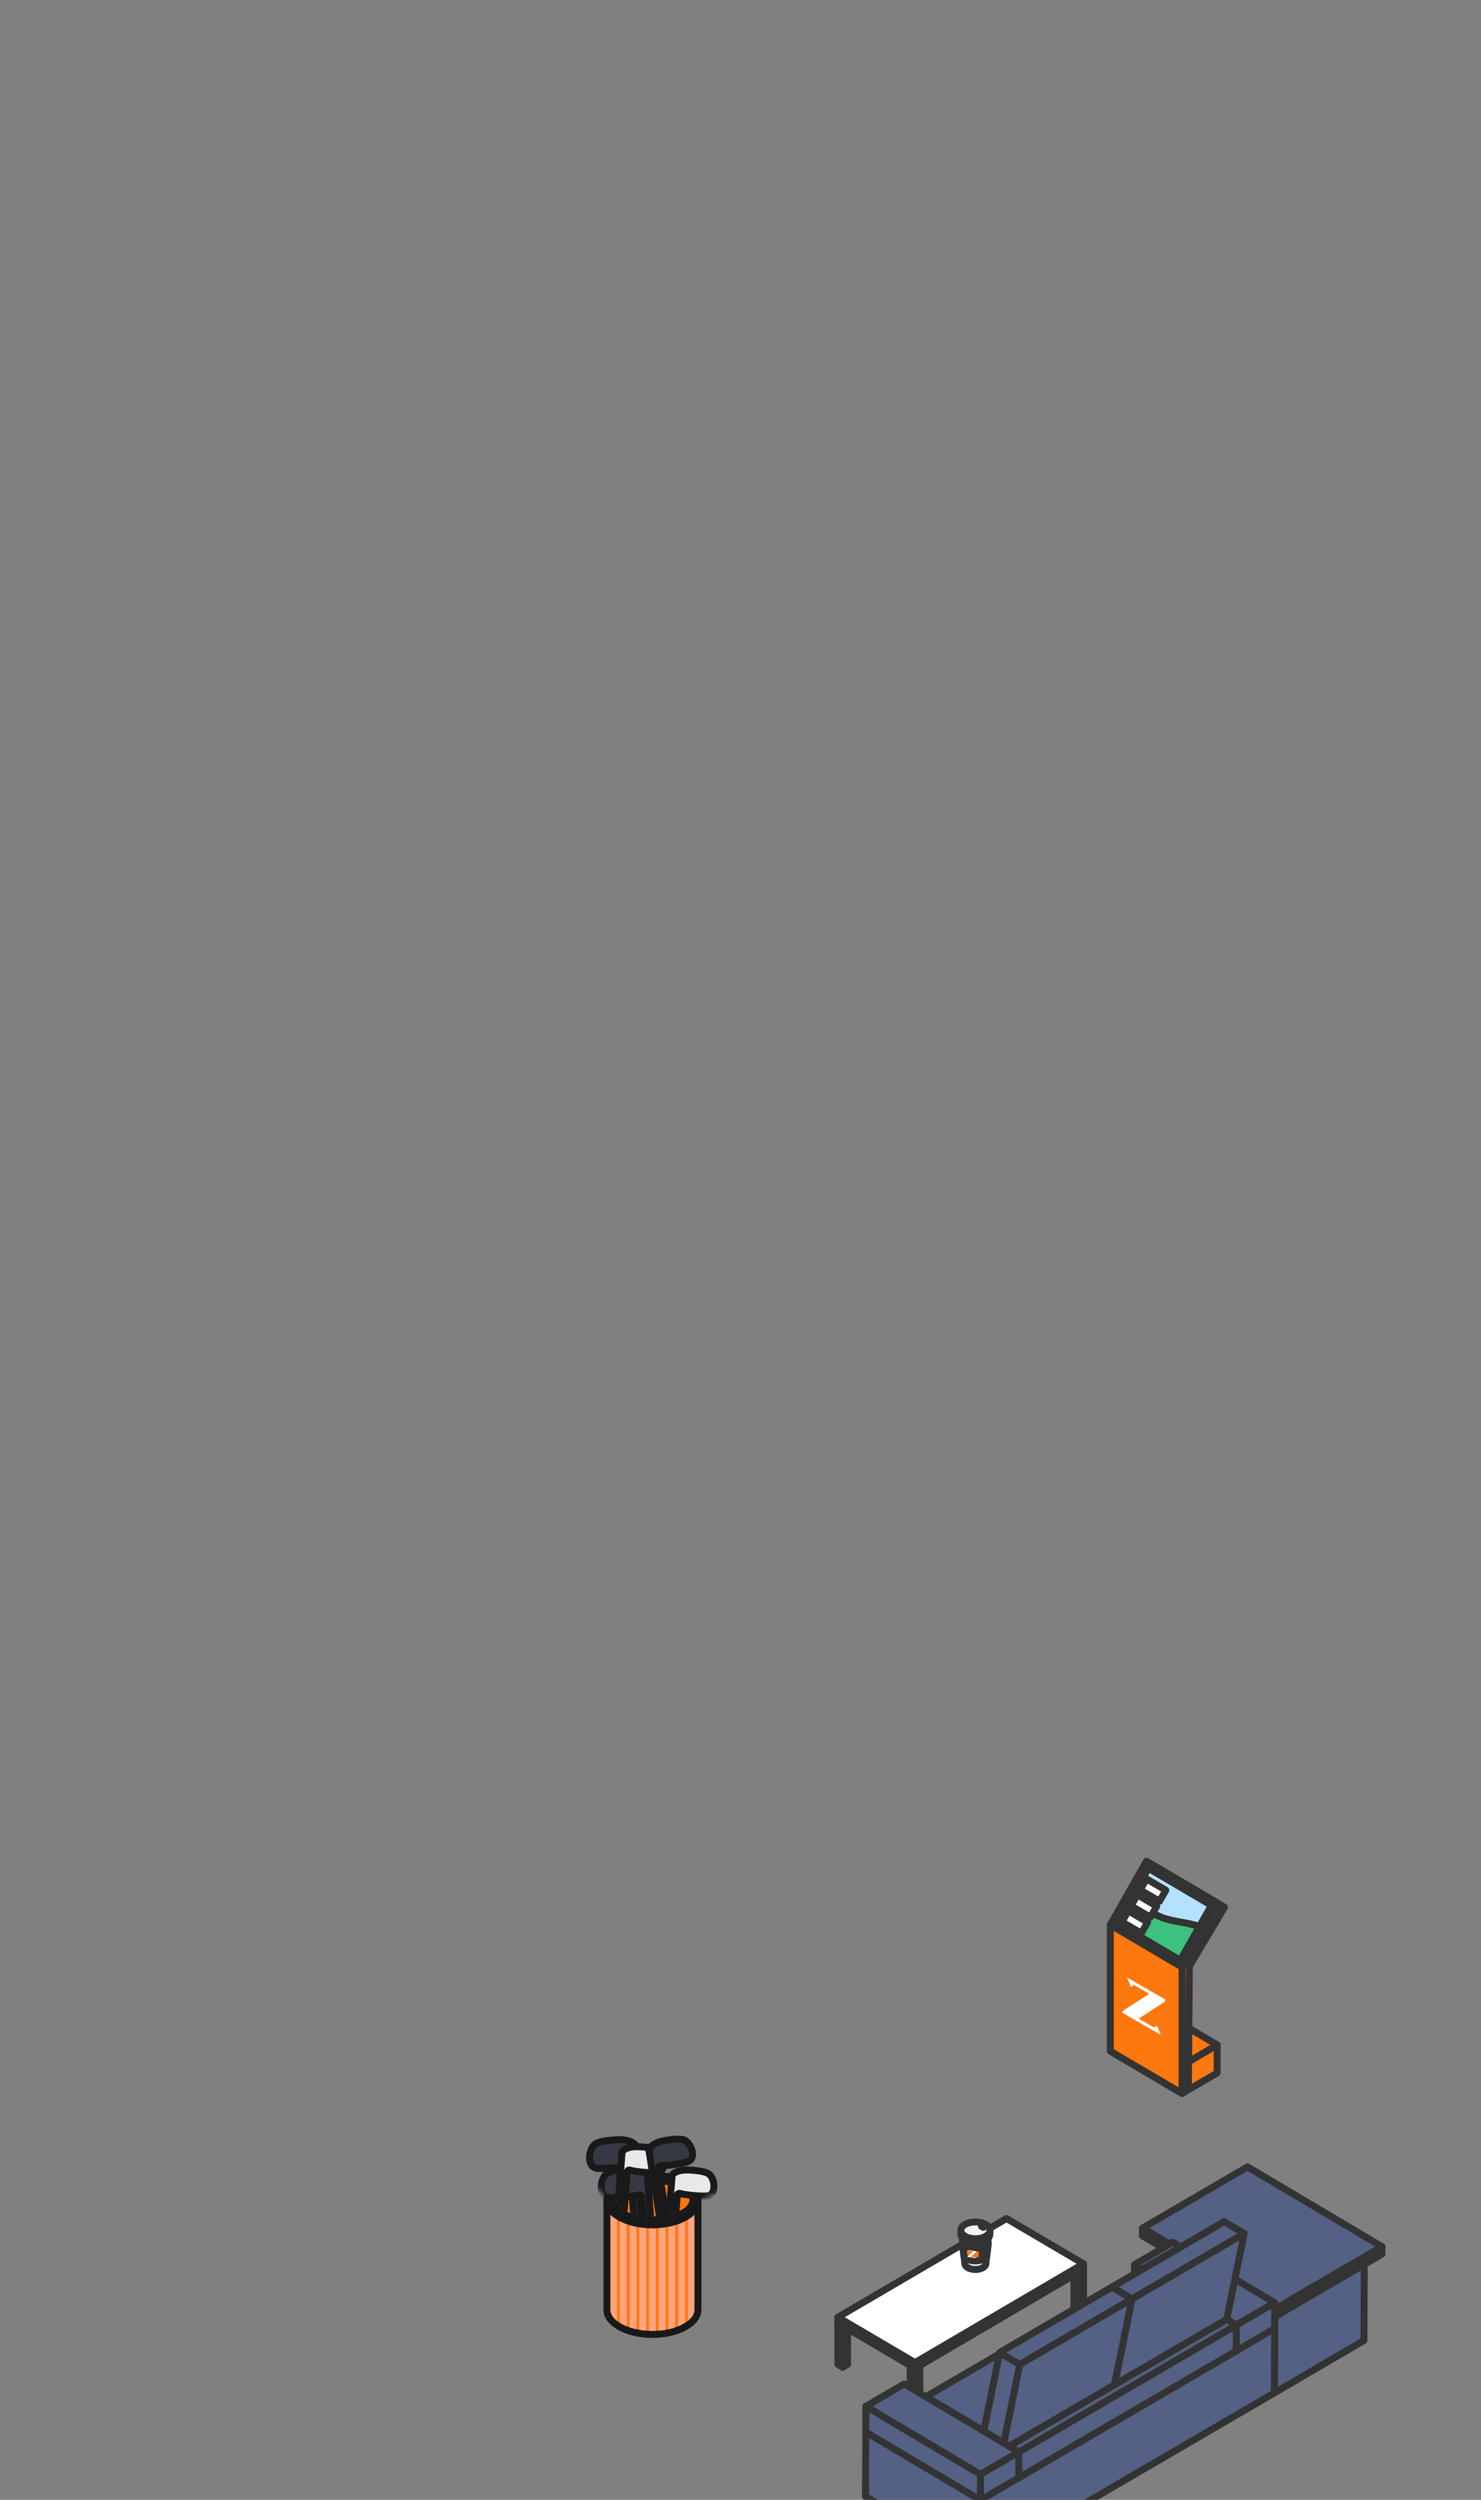 <svg width="320" height="540" viewBox="0 0 320 540" fill="none" xmlns="http://www.w3.org/2000/svg">
<rect x="0" y="0" width="320" height="540" fill="#808080" stroke="none"/>
<g clip-path="url(#clip0_40_1279)">
<path d="M249.073 402.868L241.261 416.601V443.877L255.418 452.206L256.766 451.411L256.981 424.751L264.581 411.989L249.073 402.868Z" fill="#FD780F" stroke="#333333" stroke-width="1.5" stroke-miterlimit="10" stroke-linejoin="round"/>
<path d="M247.725 402.072L239.909 415.809V443.085L255.418 452.206V424.931L263.234 411.193L247.725 402.072Z" fill="#FD780F" stroke="#333333" stroke-width="1.5" stroke-miterlimit="10" stroke-linejoin="round"/>
<path d="M239.909 415.809L247.725 402.072L263.234 411.193L255.418 424.931L239.909 415.809Z" fill="#FD780F" stroke="#333333" stroke-width="1.5" stroke-miterlimit="10" stroke-linejoin="round"/>
<path d="M245.42 410.907C245.048 410.704 244.66 410.52 244.261 410.363L241.388 415.415L255.022 423.435L259.159 416.161C256.424 415.14 253.275 415.178 250.567 413.997C248.731 413.197 247.179 411.866 245.424 410.907H245.42Z" fill="#3DC181" stroke="#333333" stroke-width="1.5" stroke-miterlimit="10" stroke-linejoin="round"/>
<path d="M248.124 403.567L244.257 410.363C244.656 410.52 245.048 410.704 245.417 410.906C247.176 411.866 248.724 413.193 250.559 413.996C253.267 415.178 256.413 415.14 259.151 416.161L261.755 411.583L248.121 403.563L248.124 403.567Z" fill="#B3E2FF" stroke="#333333" stroke-width="1.5" stroke-miterlimit="10" stroke-linejoin="round"/>
<path d="M242.429 415.14L243.792 412.761L247.967 415.22L246.604 417.599L242.429 415.14Z" fill="white" stroke="#333333" stroke-width="1.5" stroke-miterlimit="10" stroke-linejoin="round"/>
<path d="M244.396 411.69L245.759 409.311L249.934 411.77L248.574 414.149L244.396 411.69Z" fill="white" stroke="#333333" stroke-width="1.5" stroke-miterlimit="10" stroke-linejoin="round"/>
<path d="M246.361 408.241L247.725 405.862L251.903 408.321L250.54 410.7L246.361 408.241Z" fill="white" stroke="#333333" stroke-width="1.5" stroke-miterlimit="10" stroke-linejoin="round"/>
<path d="M256.767 451.411L262.985 447.793V441.712L256.817 445.364L256.767 451.411Z" fill="#FD780F" stroke="#333333" stroke-width="1.5" stroke-linecap="round" stroke-linejoin="round"/>
<path d="M262.985 441.712L256.874 438.121L256.816 445.364L262.985 441.712Z" fill="#FD780F" stroke="#333333" stroke-width="1.5" stroke-linecap="round" stroke-linejoin="round"/>
<path d="M244.347 429.13L243.558 427.261C243.539 427.215 243.567 427.179 243.604 427.201L251.738 431.897C251.792 431.928 251.825 432.006 251.806 432.059L251.703 432.349C251.693 432.376 251.677 432.398 251.656 432.412L246.108 436.001C246.08 436.018 246.094 436.076 246.13 436.097L249.258 437.903C249.311 437.934 249.364 437.936 249.404 437.911L249.938 437.574C249.96 437.56 249.992 437.58 250.007 437.613L250.789 439.467C250.807 439.512 250.781 439.547 250.743 439.526L242.606 434.828C242.552 434.797 242.519 434.718 242.538 434.666L242.639 434.386C242.649 434.358 242.665 434.337 242.686 434.324L248.261 430.739C248.288 430.721 248.275 430.663 248.238 430.642L245.131 428.848C245.078 428.818 245.025 428.815 244.985 428.84L244.416 429.17C244.395 429.184 244.362 429.164 244.348 429.131L244.347 429.13Z" fill="white"/>
<path d="M131.132 475.235V498.728C131.132 498.785 131.124 498.843 131.124 498.904C131.124 501.868 135.533 504.27 140.968 504.27C146.402 504.27 150.811 501.868 150.811 498.904V475.235H131.128H131.132Z" fill="#FD780F" stroke="#191919" stroke-width="1.5" stroke-miterlimit="10"/>
<mask id="mask0_40_1279" style="mask-type:luminance" maskUnits="userSpaceOnUse" x="131" y="475" width="20" height="30">
<path d="M131.132 475.235V498.728C131.132 498.785 131.124 498.843 131.124 498.904C131.124 501.868 135.533 504.27 140.968 504.27C146.402 504.27 150.811 501.868 150.811 498.904V475.235H131.128H131.132Z" fill="white"/>
</mask>
<g mask="url(#mask0_40_1279)">
<path d="M132.576 504.27V475.881" stroke="#FFA47D" stroke-width="1.5" stroke-miterlimit="10"/>
<path d="M134.673 504.27V475.881" stroke="#FFA47D" stroke-width="1.5" stroke-miterlimit="10"/>
<path d="M136.773 504.27V475.881" stroke="#FFA47D" stroke-width="1.5" stroke-miterlimit="10"/>
<path d="M138.871 504.27V475.881" stroke="#FFA47D" stroke-width="1.5" stroke-miterlimit="10"/>
<path d="M140.968 504.27V475.881" stroke="#FFA47D" stroke-width="1.5" stroke-miterlimit="10"/>
<path d="M143.068 504.27V475.881" stroke="#FFA47D" stroke-width="1.5" stroke-miterlimit="10"/>
<path d="M145.166 504.27V475.881" stroke="#FFA47D" stroke-width="1.5" stroke-miterlimit="10"/>
<path d="M147.267 504.27V475.881" stroke="#FFA47D" stroke-width="1.5" stroke-miterlimit="10"/>
<path d="M149.363 504.27V475.881" stroke="#FFA47D" stroke-width="1.5" stroke-miterlimit="10"/>
<path d="M131.132 475.235V498.728C131.132 498.785 131.124 498.843 131.124 498.904C131.124 501.868 135.533 504.27 140.968 504.27C146.402 504.27 150.811 501.868 150.811 498.904V475.235H131.128H131.132Z" stroke="#191919" stroke-width="1.5" stroke-miterlimit="10"/>
</g>
<path d="M140.968 480.601C146.404 480.601 150.811 478.198 150.811 475.235C150.811 472.272 146.404 469.869 140.968 469.869C135.531 469.869 131.124 472.272 131.124 475.235C131.124 478.198 135.531 480.601 140.968 480.601Z" fill="#FD780F" stroke="#191919" stroke-width="1.5" stroke-miterlimit="10"/>
<path d="M140.968 479.518C145.804 479.518 149.724 477.6 149.724 475.235C149.724 472.869 145.804 470.952 140.968 470.952C136.131 470.952 132.211 472.869 132.211 475.235C132.211 477.6 136.131 479.518 140.968 479.518Z" fill="#FD780F" stroke="#191919" stroke-width="1.5" stroke-miterlimit="10"/>
<mask id="mask1_40_1279" style="mask-type:luminance" maskUnits="userSpaceOnUse" x="125" y="455" width="36" height="25">
<path d="M140.968 479.514C135.806 479.514 132.211 477.257 132.211 475.231C129.492 475.231 114.809 457.864 140.968 455.416C173.441 455.979 158.355 475.93 149.725 475.231C149.725 477.254 146.13 479.514 140.968 479.514Z" fill="white"/>
</mask>
<g mask="url(#mask1_40_1279)">
<path d="M137.37 463.647C137.35 463.398 137.193 463.184 137.001 463.039C135.902 462.216 134.405 462.147 133.083 462.224C131.762 462.3 130.187 462.415 128.97 462.947C128.471 463.165 128.098 463.582 127.86 464.063C127.66 464.48 127.526 464.928 127.453 465.383C127.318 466.213 127.349 467.242 127.96 467.892C128.248 468.201 128.647 468.362 129.066 468.397C129.197 468.408 129.331 468.412 129.462 468.416C130.817 468.458 134.097 468.186 135.384 467.811C135.422 467.8 135.465 467.788 135.503 467.777C135.795 467.685 136.098 467.892 136.121 468.198L138.149 493.611C138.184 494.051 138.568 494.38 139.01 494.341C139.451 494.307 139.778 493.921 139.743 493.485L137.362 463.647H137.37Z" fill="#363944" stroke="#191919" stroke-width="1.5" stroke-miterlimit="10"/>
<path d="M139.885 470.003C139.866 469.754 139.709 469.54 139.516 469.395C138.418 468.573 136.92 468.504 135.599 468.58C134.278 468.657 132.703 468.771 131.486 469.303C130.986 469.521 130.614 469.938 130.376 470.42C130.176 470.837 130.041 471.284 129.969 471.739C129.834 472.569 129.865 473.598 130.475 474.248C130.764 474.558 131.163 474.718 131.582 474.753C131.712 474.764 131.847 474.768 131.977 474.772C133.333 474.814 136.613 474.542 137.9 474.168C137.938 474.156 137.98 474.145 138.019 474.133C138.31 474.041 138.614 474.248 138.637 474.554L140.665 499.967C140.699 500.407 141.083 500.736 141.525 500.697C141.967 500.663 142.293 500.277 142.259 499.841L139.877 470.003H139.885Z" fill="#363944" stroke="#191919" stroke-width="1.5" stroke-miterlimit="10"/>
<path d="M134.404 465.023C134.424 464.798 134.562 464.603 134.739 464.473C135.737 463.727 137.093 463.666 138.287 463.734C139.474 463.803 140.911 463.907 142.013 464.388C142.466 464.587 142.804 464.962 143.019 465.402C143.203 465.777 143.322 466.186 143.388 466.599C143.507 467.349 143.48 468.282 142.931 468.874C142.67 469.154 142.309 469.303 141.928 469.33C141.809 469.337 141.69 469.345 141.567 469.349C140.342 469.387 137.369 469.142 136.202 468.802C136.167 468.79 136.129 468.779 136.094 468.771C135.829 468.691 135.557 468.874 135.534 469.15L133.694 492.173C133.663 492.57 133.314 492.869 132.914 492.834C132.515 492.804 132.215 492.456 132.25 492.058L134.408 465.023H134.404Z" fill="#EAE8E8" stroke="#191919" stroke-width="1.5" stroke-linecap="round" stroke-linejoin="round"/>
<path d="M140.223 464.553C140.189 464.331 140.277 464.109 140.419 463.937C141.21 462.977 142.516 462.603 143.695 462.392C144.874 462.182 146.288 461.949 147.471 462.159C147.958 462.247 148.373 462.53 148.684 462.909C148.949 463.23 149.164 463.601 149.326 463.983C149.621 464.683 149.814 465.597 149.418 466.301C149.23 466.633 148.911 466.863 148.55 466.978C148.435 467.016 148.319 467.05 148.204 467.081C147.021 467.402 144.072 467.861 142.858 467.804C142.82 467.804 142.781 467.804 142.747 467.796C142.47 467.777 142.247 468.022 142.29 468.297L145.931 491.106C145.992 491.5 145.723 491.871 145.328 491.932C144.932 491.993 144.559 491.725 144.498 491.331L140.223 464.549V464.553Z" fill="#363944" stroke="#191919" stroke-width="1.5" stroke-miterlimit="10"/>
<path d="M145.216 470.053C145.235 469.827 145.373 469.632 145.55 469.502C146.549 468.756 147.904 468.695 149.099 468.764C150.286 468.833 151.722 468.936 152.824 469.418C153.278 469.617 153.616 469.991 153.831 470.431C154.015 470.806 154.134 471.215 154.199 471.628C154.318 472.378 154.291 473.311 153.742 473.904C153.481 474.183 153.12 474.332 152.74 474.359C152.621 474.366 152.502 474.374 152.379 474.378C151.154 474.416 148.181 474.171 147.013 473.831C146.979 473.82 146.94 473.808 146.906 473.8C146.641 473.72 146.368 473.904 146.345 474.179L144.505 497.202C144.475 497.6 144.125 497.898 143.726 497.864C143.326 497.833 143.027 497.485 143.061 497.087L145.22 470.053H145.216Z" fill="#EAE8E8" stroke="#191919" stroke-width="1.5" stroke-linecap="round" stroke-linejoin="round"/>
</g>
<path d="M182.08 502.403V511.352L181.039 510.736V501.787L182.08 502.403Z" fill="#E5E5E5" stroke="#333333" stroke-width="1.5" stroke-linecap="round" stroke-linejoin="round"/>
<path d="M182.08 502.403V511.352L183.125 510.736V501.787L182.08 502.403Z" fill="#E5E5E5" stroke="#333333" stroke-width="1.5" stroke-linecap="round" stroke-linejoin="round"/>
<path d="M233.088 490.861V499.81L232.043 499.198V490.249L233.088 490.861Z" fill="#E5E5E5" stroke="#333333" stroke-width="1.5" stroke-linecap="round" stroke-linejoin="round"/>
<path d="M233.088 490.861V499.81L234.129 499.198V490.249L233.088 490.861Z" fill="#E5E5E5" stroke="#333333" stroke-width="1.5" stroke-linecap="round" stroke-linejoin="round"/>
<path d="M181.027 500.564L217.479 479.227L234.129 489.022L197.711 510.373L181.027 500.564Z" fill="white" stroke="#333333" stroke-width="1.5" stroke-linecap="round" stroke-linejoin="round"/>
<path d="M181.027 500.564V501.787L197.711 511.601V510.373L181.027 500.564Z" fill="white" stroke="#333333" stroke-width="1.5" stroke-linecap="round" stroke-linejoin="round"/>
<path d="M197.711 510.373V511.601L234.128 490.249V489.021L197.711 510.373Z" fill="white" stroke="#333333" stroke-width="1.5" stroke-linecap="round" stroke-linejoin="round"/>
<path d="M197.712 511.601V520.55L196.667 519.938V510.989L197.712 511.601Z" fill="#E5E5E5" stroke="#333333" stroke-width="1.5" stroke-linecap="round" stroke-linejoin="round"/>
<path d="M197.711 511.601V520.55L198.752 519.938V510.989L197.711 511.601Z" fill="#E5E5E5" stroke="#333333" stroke-width="1.5" stroke-linecap="round" stroke-linejoin="round"/>
<path d="M213.638 482.553H207.856L208.457 488.909C208.457 489.252 208.68 489.592 209.132 489.852C210.029 490.369 211.479 490.369 212.371 489.852C212.82 489.592 213.04 489.249 213.037 488.909L213.638 482.553Z" fill="#F2F2F2" stroke="#333333" stroke-width="1.5" stroke-linecap="round" stroke-linejoin="round"/>
<path d="M213.886 481.795V482.618C213.886 483.081 213.58 483.542 212.974 483.893C211.753 484.602 209.766 484.605 208.534 483.893C207.916 483.536 207.605 483.067 207.607 482.598V481.775C207.607 482.244 207.916 482.713 208.534 483.07C209.763 483.779 211.75 483.779 212.974 483.07C213.58 482.718 213.886 482.256 213.886 481.795Z" fill="#F2F2F2" stroke="#333333" stroke-width="1.5" stroke-linecap="round" stroke-linejoin="round"/>
<path d="M212.959 480.501C214.189 481.21 214.195 482.362 212.974 483.07C211.753 483.779 209.766 483.782 208.533 483.07C207.304 482.362 207.298 481.21 208.519 480.498C209.74 479.787 211.727 479.79 212.959 480.498V480.501Z" fill="#F2F2F2" stroke="#333333" stroke-width="1.5" stroke-linecap="round" stroke-linejoin="round"/>
<path d="M208.522 485.119C208.288 484.982 208.096 484.831 207.95 484.671L208.282 487.377C208.411 487.58 208.614 487.771 208.897 487.937C209.803 488.46 211.198 488.523 212.216 488.126L212.368 485.399C211.158 485.817 209.571 485.725 208.525 485.122L208.522 485.119Z" fill="#FD780F" stroke="#333333" stroke-width="1.5" stroke-linecap="round" stroke-linejoin="round"/>
<path d="M212.982 485.119C212.793 485.228 212.585 485.319 212.364 485.396L212.213 488.123C212.353 488.068 212.485 488.006 212.607 487.934C212.882 487.774 213.082 487.585 213.208 487.388L213.54 484.682C213.397 484.839 213.211 484.988 212.982 485.119Z" fill="#FD780F" stroke="#333333" stroke-width="1.5" stroke-linecap="round" stroke-linejoin="round"/>
<path d="M212.067 480.913C212.067 480.913 212.27 480.984 212.471 481.136L212.067 480.913Z" fill="#F2F2F2"/>
<path d="M212.067 480.913C212.067 480.913 212.27 480.984 212.471 481.136" stroke="#333333" stroke-width="1.5" stroke-linecap="round" stroke-linejoin="round"/>
<path d="M209.39 486.352L209.212 486.069C209.208 486.062 209.213 486.054 209.222 486.055L211.013 486.313C211.025 486.314 211.033 486.326 211.029 486.337L211.007 486.398C211.005 486.403 211.002 486.408 210.997 486.413L209.795 487.475C209.789 487.48 209.792 487.49 209.8 487.491L210.489 487.59C210.501 487.592 210.513 487.588 210.521 487.581L210.637 487.48C210.642 487.476 210.649 487.477 210.652 487.482L210.829 487.763C210.833 487.769 210.827 487.778 210.819 487.777L209.026 487.519C209.014 487.517 209.007 487.505 209.011 487.494L209.032 487.436C209.034 487.43 209.038 487.425 209.042 487.421L210.25 486.357C210.256 486.352 210.253 486.343 210.245 486.341L209.56 486.243C209.549 486.241 209.537 486.245 209.528 486.252L209.405 486.354C209.4 486.358 209.393 486.357 209.39 486.352L209.39 486.352Z" fill="white"/>
<path d="M200.043 517.726L245.116 491.451L265.218 503.376L220.146 529.656L200.043 517.726Z" fill="#546184" stroke="#333333" stroke-width="1.5" stroke-linecap="round" stroke-linejoin="round"/>
<path d="M275.355 516.889L275.428 497.928L294.783 486.648L294.709 505.575L275.355 516.889Z" fill="#546184" stroke="#333333" stroke-width="1.5" stroke-linecap="round" stroke-linejoin="round"/>
<path d="M294.783 486.648L270.017 471.951L250.666 483.231L275.428 497.928L294.783 486.648Z" fill="#546184" stroke="#333333" stroke-width="1.5" stroke-linecap="round" stroke-linejoin="round"/>
<path d="M250.666 483.231L250.593 502.192L275.355 516.889L275.428 497.928L250.666 483.231Z" fill="#546184" stroke="#333333" stroke-width="1.5" stroke-linecap="round" stroke-linejoin="round"/>
<path d="M275.896 500.198L275.903 498.534L298.599 485.305L298.592 486.927L275.896 500.198Z" fill="#546184" stroke="#333333" stroke-width="1.5" stroke-linecap="round" stroke-linejoin="round"/>
<path d="M298.598 485.305L269.556 468.071L246.864 481.3L275.902 498.534L298.598 485.305Z" fill="#546184" stroke="#333333" stroke-width="1.5" stroke-linecap="round" stroke-linejoin="round"/>
<path d="M246.863 481.3L246.857 482.964L275.895 500.198L275.902 498.534L246.863 481.3Z" fill="#546184" stroke="#333333" stroke-width="1.5" stroke-linecap="round" stroke-linejoin="round"/>
<path d="M275.43 497.423L267.138 502.256L245.124 489.194L253.415 484.358L275.43 497.423Z" fill="#546184" stroke="#333333" stroke-width="1.5" stroke-linecap="round" stroke-linejoin="round"/>
<path d="M211.854 534.489L275.43 497.423L275.355 516.889L211.779 553.958L211.854 534.489Z" fill="#546184" stroke="#333333" stroke-width="1.5" stroke-linecap="round" stroke-linejoin="round"/>
<path d="M245.124 489.195L245.115 491.451L265.218 503.377L267.138 502.256L245.124 489.195Z" fill="#546184" stroke="#333333" stroke-width="1.5" stroke-linecap="round" stroke-linejoin="round"/>
<path d="M264.521 479.907L260.75 498.468L236.499 512.605L240.27 494.044L264.521 479.907Z" fill="#546184" stroke="#333333" stroke-width="1.5" stroke-linecap="round" stroke-linejoin="round"/>
<path d="M268.828 482.463L265.058 501.02L240.803 515.161L244.573 496.6L268.828 482.463Z" fill="#546184" stroke="#333333" stroke-width="1.5" stroke-linecap="round" stroke-linejoin="round"/>
<path d="M240.27 494.044L236.5 512.605L240.803 515.161L244.573 496.6L240.27 494.044Z" fill="#546184" stroke="#333333" stroke-width="1.5" stroke-linecap="round" stroke-linejoin="round"/>
<path d="M240.27 494.044L264.521 479.907L268.828 482.463L244.573 496.6L240.27 494.044Z" fill="#546184" stroke="#333333" stroke-width="1.5" stroke-linecap="round" stroke-linejoin="round"/>
<path d="M240.27 494.044L236.499 512.605L212.244 526.745L216.015 508.185L240.27 494.044Z" fill="#546184" stroke="#333333" stroke-width="1.5" stroke-linecap="round" stroke-linejoin="round"/>
<path d="M244.573 496.6L240.803 515.161L216.552 529.302L220.322 510.741L244.573 496.6Z" fill="#546184" stroke="#333333" stroke-width="1.5" stroke-linecap="round" stroke-linejoin="round"/>
<path d="M216.015 508.185L212.245 526.746L216.552 529.302L220.322 510.741L216.015 508.185Z" fill="#546184" stroke="#333333" stroke-width="1.5" stroke-linecap="round" stroke-linejoin="round"/>
<path d="M216.015 508.185L240.27 494.044L244.574 496.6L220.322 510.741L216.015 508.185Z" fill="#546184" stroke="#333333" stroke-width="1.5" stroke-linecap="round" stroke-linejoin="round"/>
<path d="M211.778 553.959L211.854 534.489L187.084 519.795L187.009 539.261L211.778 553.959Z" fill="#546184" stroke="#333333" stroke-width="1.5" stroke-linecap="round" stroke-linejoin="round"/>
<path d="M187.084 519.795L195.379 514.959L220.145 529.656L211.853 534.489L187.084 519.795Z" fill="#546184" stroke="#333333" stroke-width="1.5" stroke-linecap="round" stroke-linejoin="round"/>
<path d="M220.145 529.656L218.06 528.42L265.058 501.02L267.138 502.256L220.145 529.656Z" fill="#546184" stroke="#333333" stroke-width="1.5" stroke-linecap="round" stroke-linejoin="round"/>
<path d="M211.832 540.061L187.062 525.363" stroke="#333333" stroke-width="1.5" stroke-linecap="round" stroke-linejoin="round"/>
<path d="M275.409 502.991L211.832 540.061" stroke="#333333" stroke-width="1.5" stroke-linecap="round" stroke-linejoin="round"/>
<path d="M220.146 529.656L220.124 535.224" stroke="#333333" stroke-width="1.5" stroke-linecap="round" stroke-linejoin="round"/>
<path d="M267.139 502.256L267.117 507.946" stroke="#333333" stroke-width="1.5" stroke-linecap="round" stroke-linejoin="round"/>
</g>
<defs>
<clipPath id="clip0_40_1279">
<rect width="320" height="540" rx="16" fill="white"/>
</clipPath>
</defs>
</svg>
